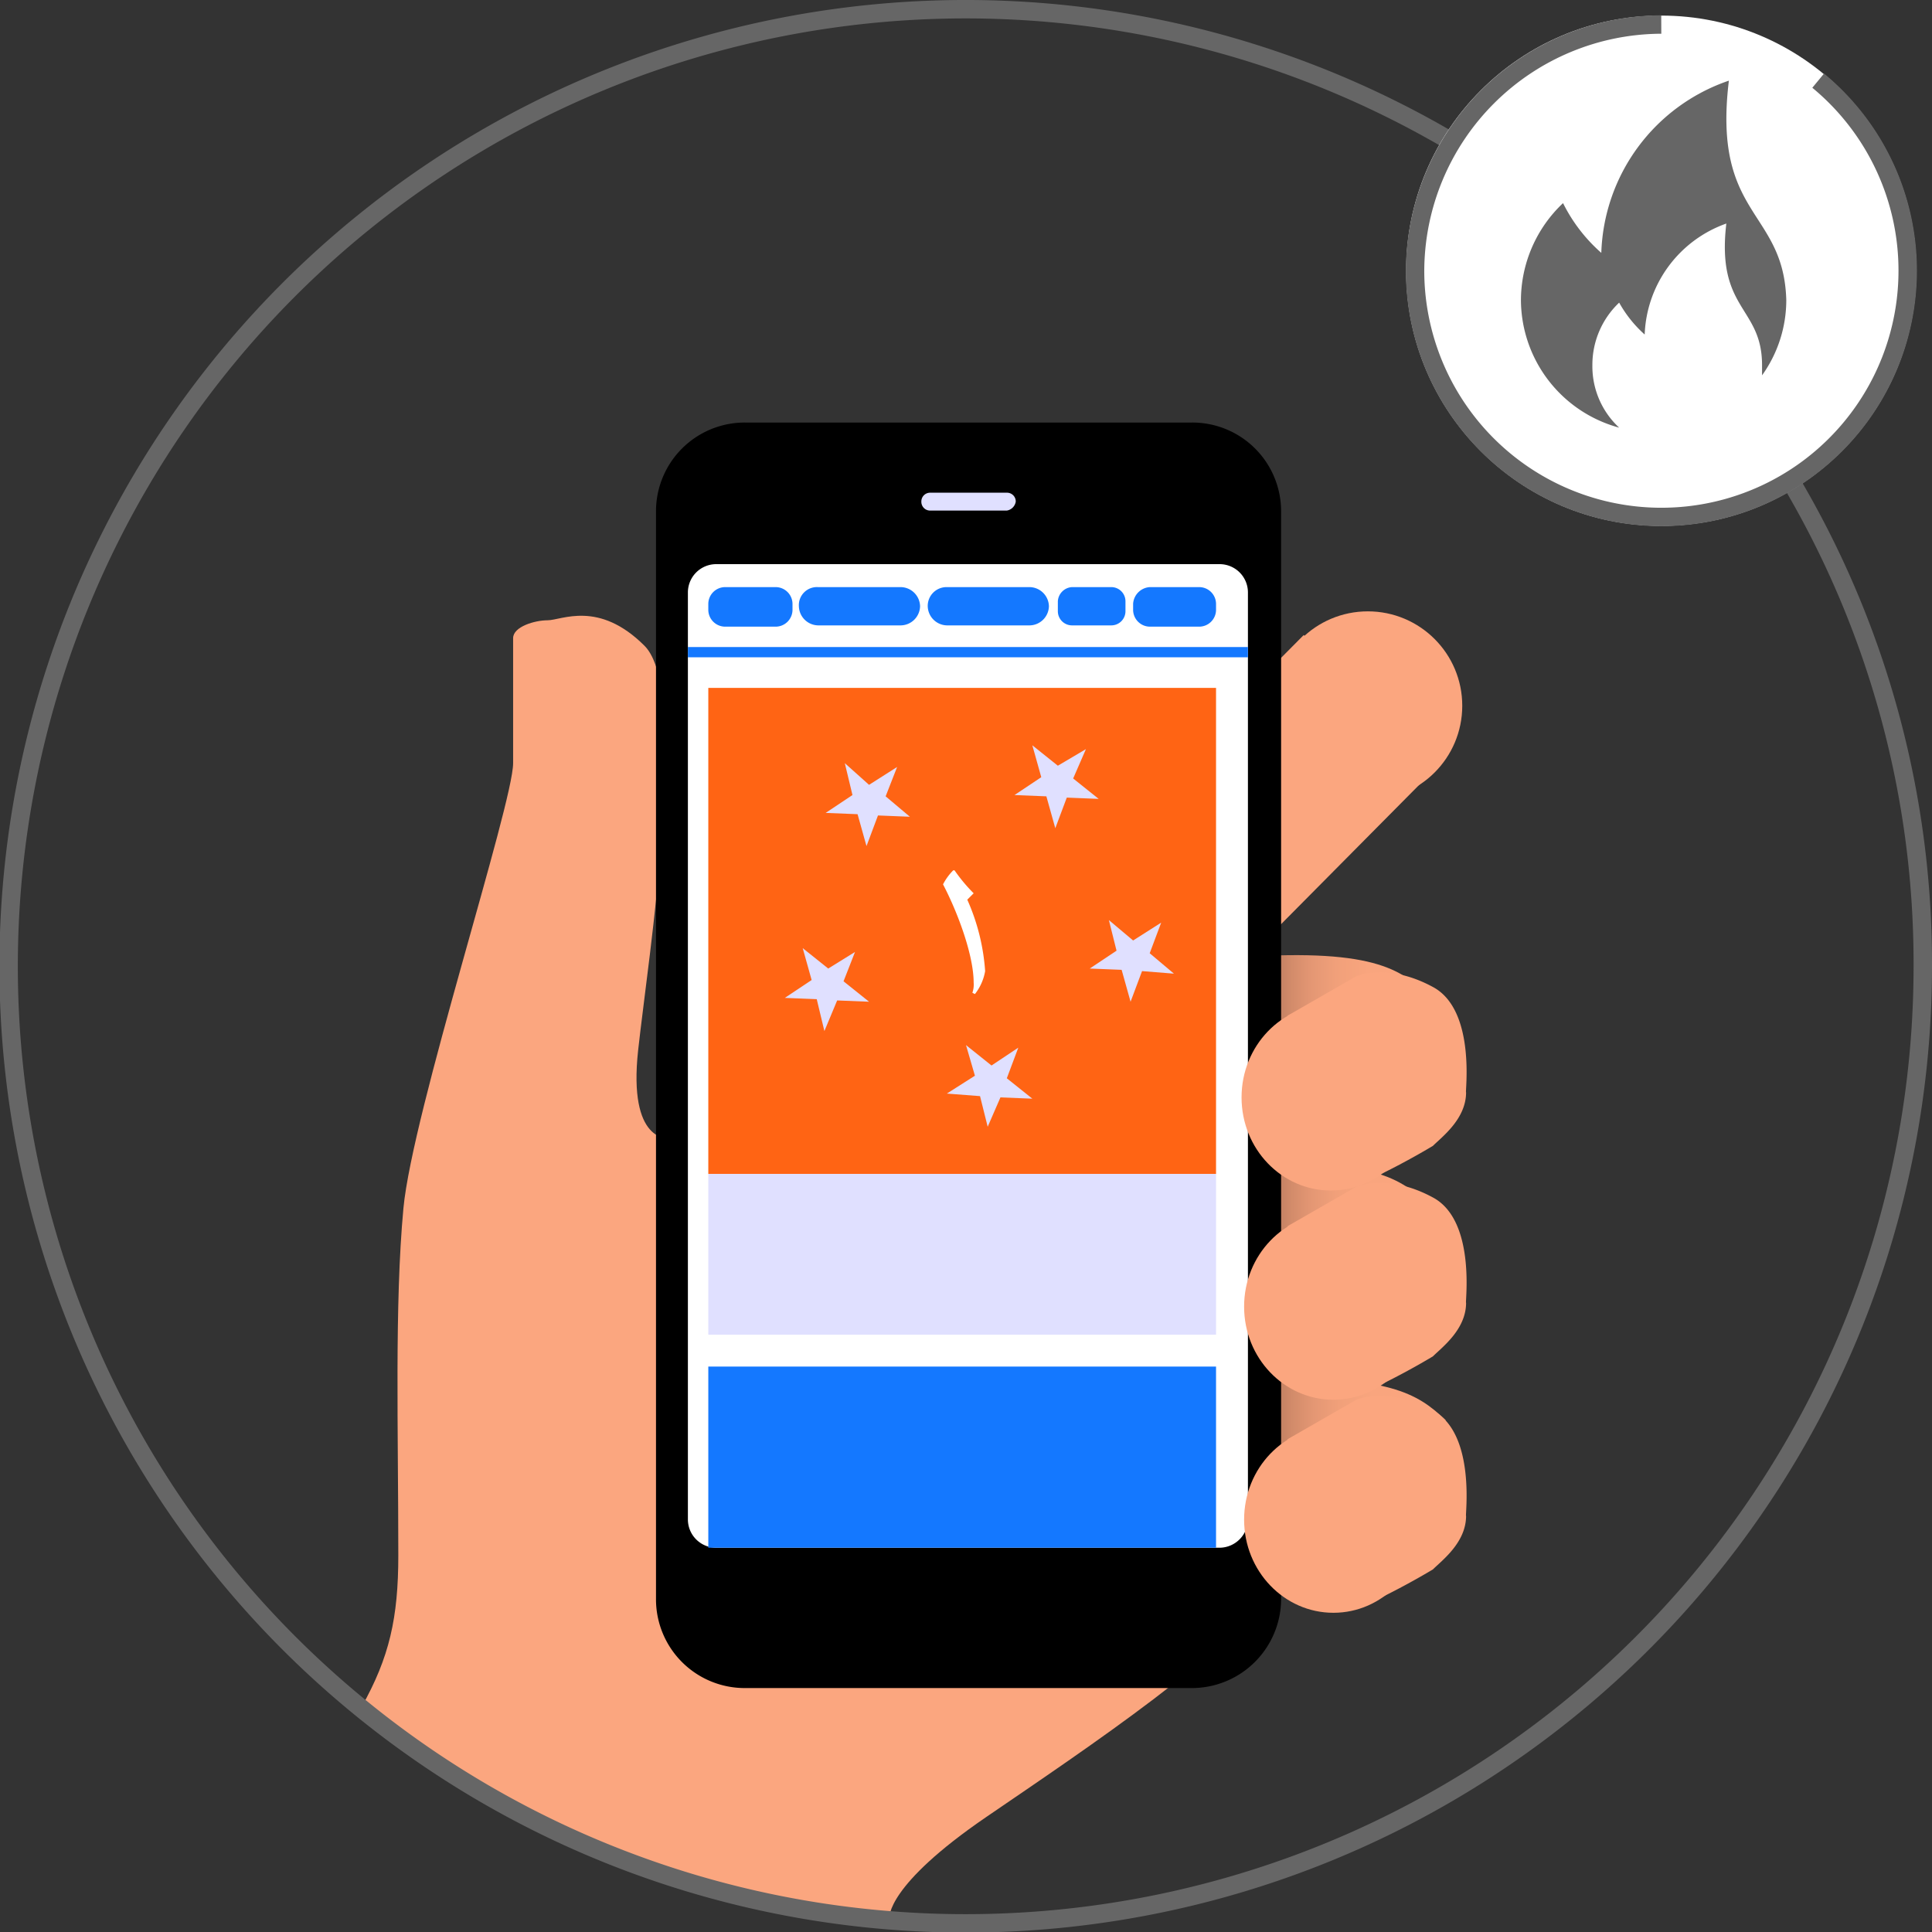 <svg xmlns="http://www.w3.org/2000/svg" xmlns:xlink="http://www.w3.org/1999/xlink" width="151.444" height="151.444" viewBox="0 0 151.444 151.444">
  <rect x="0" y="0" width="151.444" height="151.444" fill="#333333" stroke="none"/>
  <defs>
    <clipPath id="clip-path">
      <path id="Path_109" data-name="Path 109" d="M140.7,38.3a74.151,74.151,0,0,1,10,37.4,75.023,75.023,0,1,1-10-37.4"/>
    </clipPath>
    <linearGradient id="linear-gradient" x1="0.001" y1="0.499" x2="1.004" y2="0.499" gradientUnits="objectBoundingBox">
      <stop offset="0" stop-color="#b07459"/>
      <stop offset="0.039" stop-color="#bb7b5e"/>
      <stop offset="0.145" stop-color="#d28b6a"/>
      <stop offset="0.266" stop-color="#e49774"/>
      <stop offset="0.41" stop-color="#f1a07a"/>
      <stop offset="0.599" stop-color="#f9a57e"/>
      <stop offset="1" stop-color="#fba67f"/>
    </linearGradient>
    <linearGradient id="linear-gradient-2" x1="0.001" y1="0.498" x2="1.004" y2="0.498" xlink:href="#linear-gradient"/>
    <linearGradient id="linear-gradient-3" x1="0.001" y1="0.5" x2="0.998" y2="0.5" xlink:href="#linear-gradient"/>
  </defs>
  <g id="PB3" transform="translate(0.022 0.022)">
    <g id="Group_59" data-name="Group 59">
      <g id="Group_58" data-name="Group 58" clip-path="url(#clip-path)">
        <path id="Path_88" data-name="Path 88" d="M112.6,78.7c-2.2-2.2-3.7-4.2-13.4-3.8V92.4Z" fill="url(#linear-gradient)"/>
        <path id="Path_89" data-name="Path 89" d="M112.6,95.1c-2.2-2.2-3.7-4.2-13.4-3.8v17.5Z" fill="url(#linear-gradient-2)"/>
        <path id="Path_90" data-name="Path 90" d="M113.3,111.3c-2.3-2.2-4.5-3.4-14.1-3.3v17.3Z" fill="url(#linear-gradient-3)"/>
        <path id="Path_91" data-name="Path 91" d="M40.2,50v9.8c0,3.2-7.9,27.4-8.6,34.9s-.4,17.4-.4,27.2-2.8,12.4-14.6,28.4H69.7s-.3-2.5,7.6-7.9,19.6-13.2,22.4-18.1V79.2l-47.3,10s-3.2.4-2.4-6.9,4.1-28.1.5-31.7-6.5-2-7.6-2C41.9,48.6,40.2,49.1,40.2,50Z" fill="#fba67f"/>
        <circle id="Ellipse_18" data-name="Ellipse 18" cx="7.4" cy="7.4" r="7.4" transform="translate(99.8 47.9)" fill="#fba67f"/>
        <rect id="Rectangle_38" data-name="Rectangle 38" width="30.2" height="14.7" transform="matrix(0.704, -0.71, 0.71, 0.704, 80.91, 71.2)" fill="#fba67f"/>
        <path id="Path_92" data-name="Path 92" d="M93.4,132.3h-35a6.957,6.957,0,0,1-7-7V40.1a6.957,6.957,0,0,1,7-7h35a6.957,6.957,0,0,1,7,7v85.3A7,7,0,0,1,93.4,132.3Z"/>
        <path id="Path_93" data-name="Path 93" d="M95.6,121.3H56.1a2.22,2.22,0,0,1-2.2-2.2V46.4a2.22,2.22,0,0,1,2.2-2.2H95.6a2.22,2.22,0,0,1,2.2,2.2V119A2.242,2.242,0,0,1,95.6,121.3Z" fill="#fff"/>
        <path id="Path_94" data-name="Path 94" d="M78.9,40h-6a.684.684,0,0,1-.7-.7h0a.684.684,0,0,1,.7-.7h6a.684.684,0,0,1,.7.7h0A.842.842,0,0,1,78.9,40Z" fill="#e0e0ff"/>
        <ellipse id="Ellipse_19" data-name="Ellipse 19" cx="7" cy="7.3" rx="7" ry="7.3" transform="translate(97.5 111.8)" fill="#fba67f"/>
        <ellipse id="Ellipse_20" data-name="Ellipse 20" cx="7" cy="7.3" rx="7" ry="7.3" transform="translate(97.5 95.1)" fill="#fba67f"/>
        <ellipse id="Ellipse_21" data-name="Ellipse 21" cx="7" cy="7.3" rx="7" ry="7.3" transform="translate(97.3 78.7)" fill="#fba67f"/>
        <path id="Path_95" data-name="Path 95" d="M112.4,110.6c-3.6-2-6.1-.9-6.1-.9l-5.4,3.1,6.1,13a58.138,58.138,0,0,0,5.3-2.8c.7-.7,2.6-2.1,2.6-4.2C114.8,118.9,115.7,112.5,112.4,110.6Z" fill="#fba67f"/>
        <path id="Path_96" data-name="Path 96" d="M112.4,93.9c-3.6-2-6.1-.9-6.1-.9l-5.4,3.1,6.1,13a58.138,58.138,0,0,0,5.3-2.8c.7-.7,2.6-2.1,2.6-4.2C114.8,102.2,115.7,95.8,112.4,93.9Z" fill="#fba67f"/>
        <path id="Path_97" data-name="Path 97" d="M112.4,77.4c-3.6-2-6.1-.9-6.1-.9l-5.4,3.1,6.1,13a58.138,58.138,0,0,0,5.3-2.8c.7-.7,2.6-2.1,2.6-4.2C114.8,85.7,115.7,79.3,112.4,77.4Z" fill="#fba67f"/>
        <path id="Path_114" data-name="Path 114" d="M0,0H39.8V38.1H0Z" transform="translate(55.5 53.9)" fill="#ff6414"/>
        <line id="Line_3" data-name="Line 3" x2="43.9" transform="translate(53.9 51.1)" fill="none" stroke="#1478ff" stroke-miterlimit="10" stroke-width="0.802"/>
        <path id="Path_98" data-name="Path 98" d="M90.1,46H94a1.324,1.324,0,0,1,1.3,1.3v.5A1.324,1.324,0,0,1,94,49.1H90.1a1.324,1.324,0,0,1-1.3-1.3v-.5A1.4,1.4,0,0,1,90.1,46Z" fill="#1478ff"/>
        <path id="Path_99" data-name="Path 99" d="M84,46h3.1a1.11,1.11,0,0,1,1.1,1.1v.8A1.11,1.11,0,0,1,87.1,49H84a1.11,1.11,0,0,1-1.1-1.1v-.8A1.182,1.182,0,0,1,84,46Z" fill="#1478ff"/>
        <path id="Path_100" data-name="Path 100" d="M74.2,46h6.5a1.538,1.538,0,0,1,1.5,1.5h0A1.538,1.538,0,0,1,80.7,49H74.2a1.538,1.538,0,0,1-1.5-1.5h0A1.473,1.473,0,0,1,74.2,46Z" fill="#1478ff"/>
        <path id="Path_101" data-name="Path 101" d="M64.1,46h6.5a1.538,1.538,0,0,1,1.5,1.5h0A1.538,1.538,0,0,1,70.6,49H64.1a1.538,1.538,0,0,1-1.5-1.5h0A1.415,1.415,0,0,1,64.1,46Z" fill="#1478ff"/>
        <path id="Path_102" data-name="Path 102" d="M56.8,46h4a1.324,1.324,0,0,1,1.3,1.3v.5a1.324,1.324,0,0,1-1.3,1.3h-4a1.324,1.324,0,0,1-1.3-1.3v-.5A1.324,1.324,0,0,1,56.8,46Z" fill="#1478ff"/>
        <rect id="Rectangle_40" data-name="Rectangle 40" width="39.8" height="12.6" transform="translate(55.5 92)" fill="#e0e0ff"/>
        <rect id="Rectangle_41" data-name="Rectangle 41" width="39.8" height="14.2" transform="translate(55.5 107.1)" fill="#1478ff"/>
        <path id="Path_103" data-name="Path 103" d="M75.7,81.9l2,1.6,2.1-1.4-.9,2.4,2,1.6L78.4,86l-1,2.3-.6-2.4-2.6-.2,2.2-1.4Z" fill="#e0e0ff"/>
        <path id="Path_104" data-name="Path 104" d="M85.4,75.9l2.1-1.4-.6-2.4,1.9,1.6L91,72.3l-.9,2.4L92,76.3l-2.5-.2-.9,2.4L87.9,76Z" fill="#e0e0ff"/>
        <path id="Path_105" data-name="Path 105" d="M82.7,64.9,82,62.4l-2.5-.1,2.1-1.4-.7-2.5,2,1.6,2.2-1.3-1,2.3,2,1.6-2.5-.1Z" fill="#e0e0ff"/>
        <path id="Path_106" data-name="Path 106" d="M71.3,64l-2.5-.1-.9,2.4-.7-2.5-2.5-.1,2.1-1.4-.6-2.5,1.9,1.7,2.2-1.4-.9,2.3Z" fill="#e0e0ff"/>
        <path id="Path_107" data-name="Path 107" d="M67,74.6l-.9,2.3,2,1.6-2.5-.1-1,2.4L64,78.3l-2.5-.1,2.1-1.4-.7-2.5,2,1.6Z" fill="#e0e0ff"/>
        <g id="Group_57" data-name="Group 57">
          <path id="Path_108" data-name="Path 108" d="M74.7,68.2h.1A13.02,13.02,0,0,0,76.3,70l-.5.5a16.475,16.475,0,0,1,1.4,5.6,4.005,4.005,0,0,1-.8,1.8l-.2-.1a1.949,1.949,0,0,0,.1-.8c0-2.1-1.2-5.4-2.4-7.7A4.44,4.44,0,0,1,74.7,68.2Z" fill="#fff"/>
        </g>
      </g>
    </g>
    <g id="Group_60" data-name="Group 60">
      <path id="Path_110" data-name="Path 110" d="M123.4,66.3" fill="none" stroke="#0acaff" stroke-miterlimit="10" stroke-width="15.073"/>
      <path id="Path_111" data-name="Path 111" d="M140.7,38.3a74.151,74.151,0,0,1,10,37.4,75.023,75.023,0,1,1-10-37.4" fill="none" stroke="#666" stroke-miterlimit="10" stroke-width="1.444"/>
      <circle id="Ellipse_22" data-name="Ellipse 22" cx="20" cy="20" r="20" transform="translate(110.2 1.2)" fill="#fff"/>
    </g>
    <g id="Group_61" data-name="Group 61">
      <rect id="Rectangle_42" data-name="Rectangle 42" width="41.1" height="41.1" transform="translate(109.6 0.7)" fill="none"/>
      <path id="Path_112" data-name="Path 112" d="M142.5,6.3a19.309,19.309,0,1,1-31.6,14.9A19.376,19.376,0,0,1,130.2,1.9" fill="none" stroke="#666" stroke-miterlimit="10" stroke-width="1.444"/>
      <path id="Path_113" data-name="Path 113" d="M135.5,6.3a14.757,14.757,0,0,0-10,13.5,12.726,12.726,0,0,1-3-3.9,10.492,10.492,0,0,0-3.3,7.6h0a10.409,10.409,0,0,0,7.7,10,6.551,6.551,0,0,1-2.1-4.9h0a6.715,6.715,0,0,1,2.1-4.9,9.579,9.579,0,0,0,2,2.5,9.607,9.607,0,0,1,6.4-8.7c-.8,6.8,2.8,6.5,2.8,11.1h0v.8a10.127,10.127,0,0,0,1.9-5.9h0C139.8,16.4,134.2,17,135.5,6.3Z" fill="#666"/>
    </g>
  </g>
</svg>
